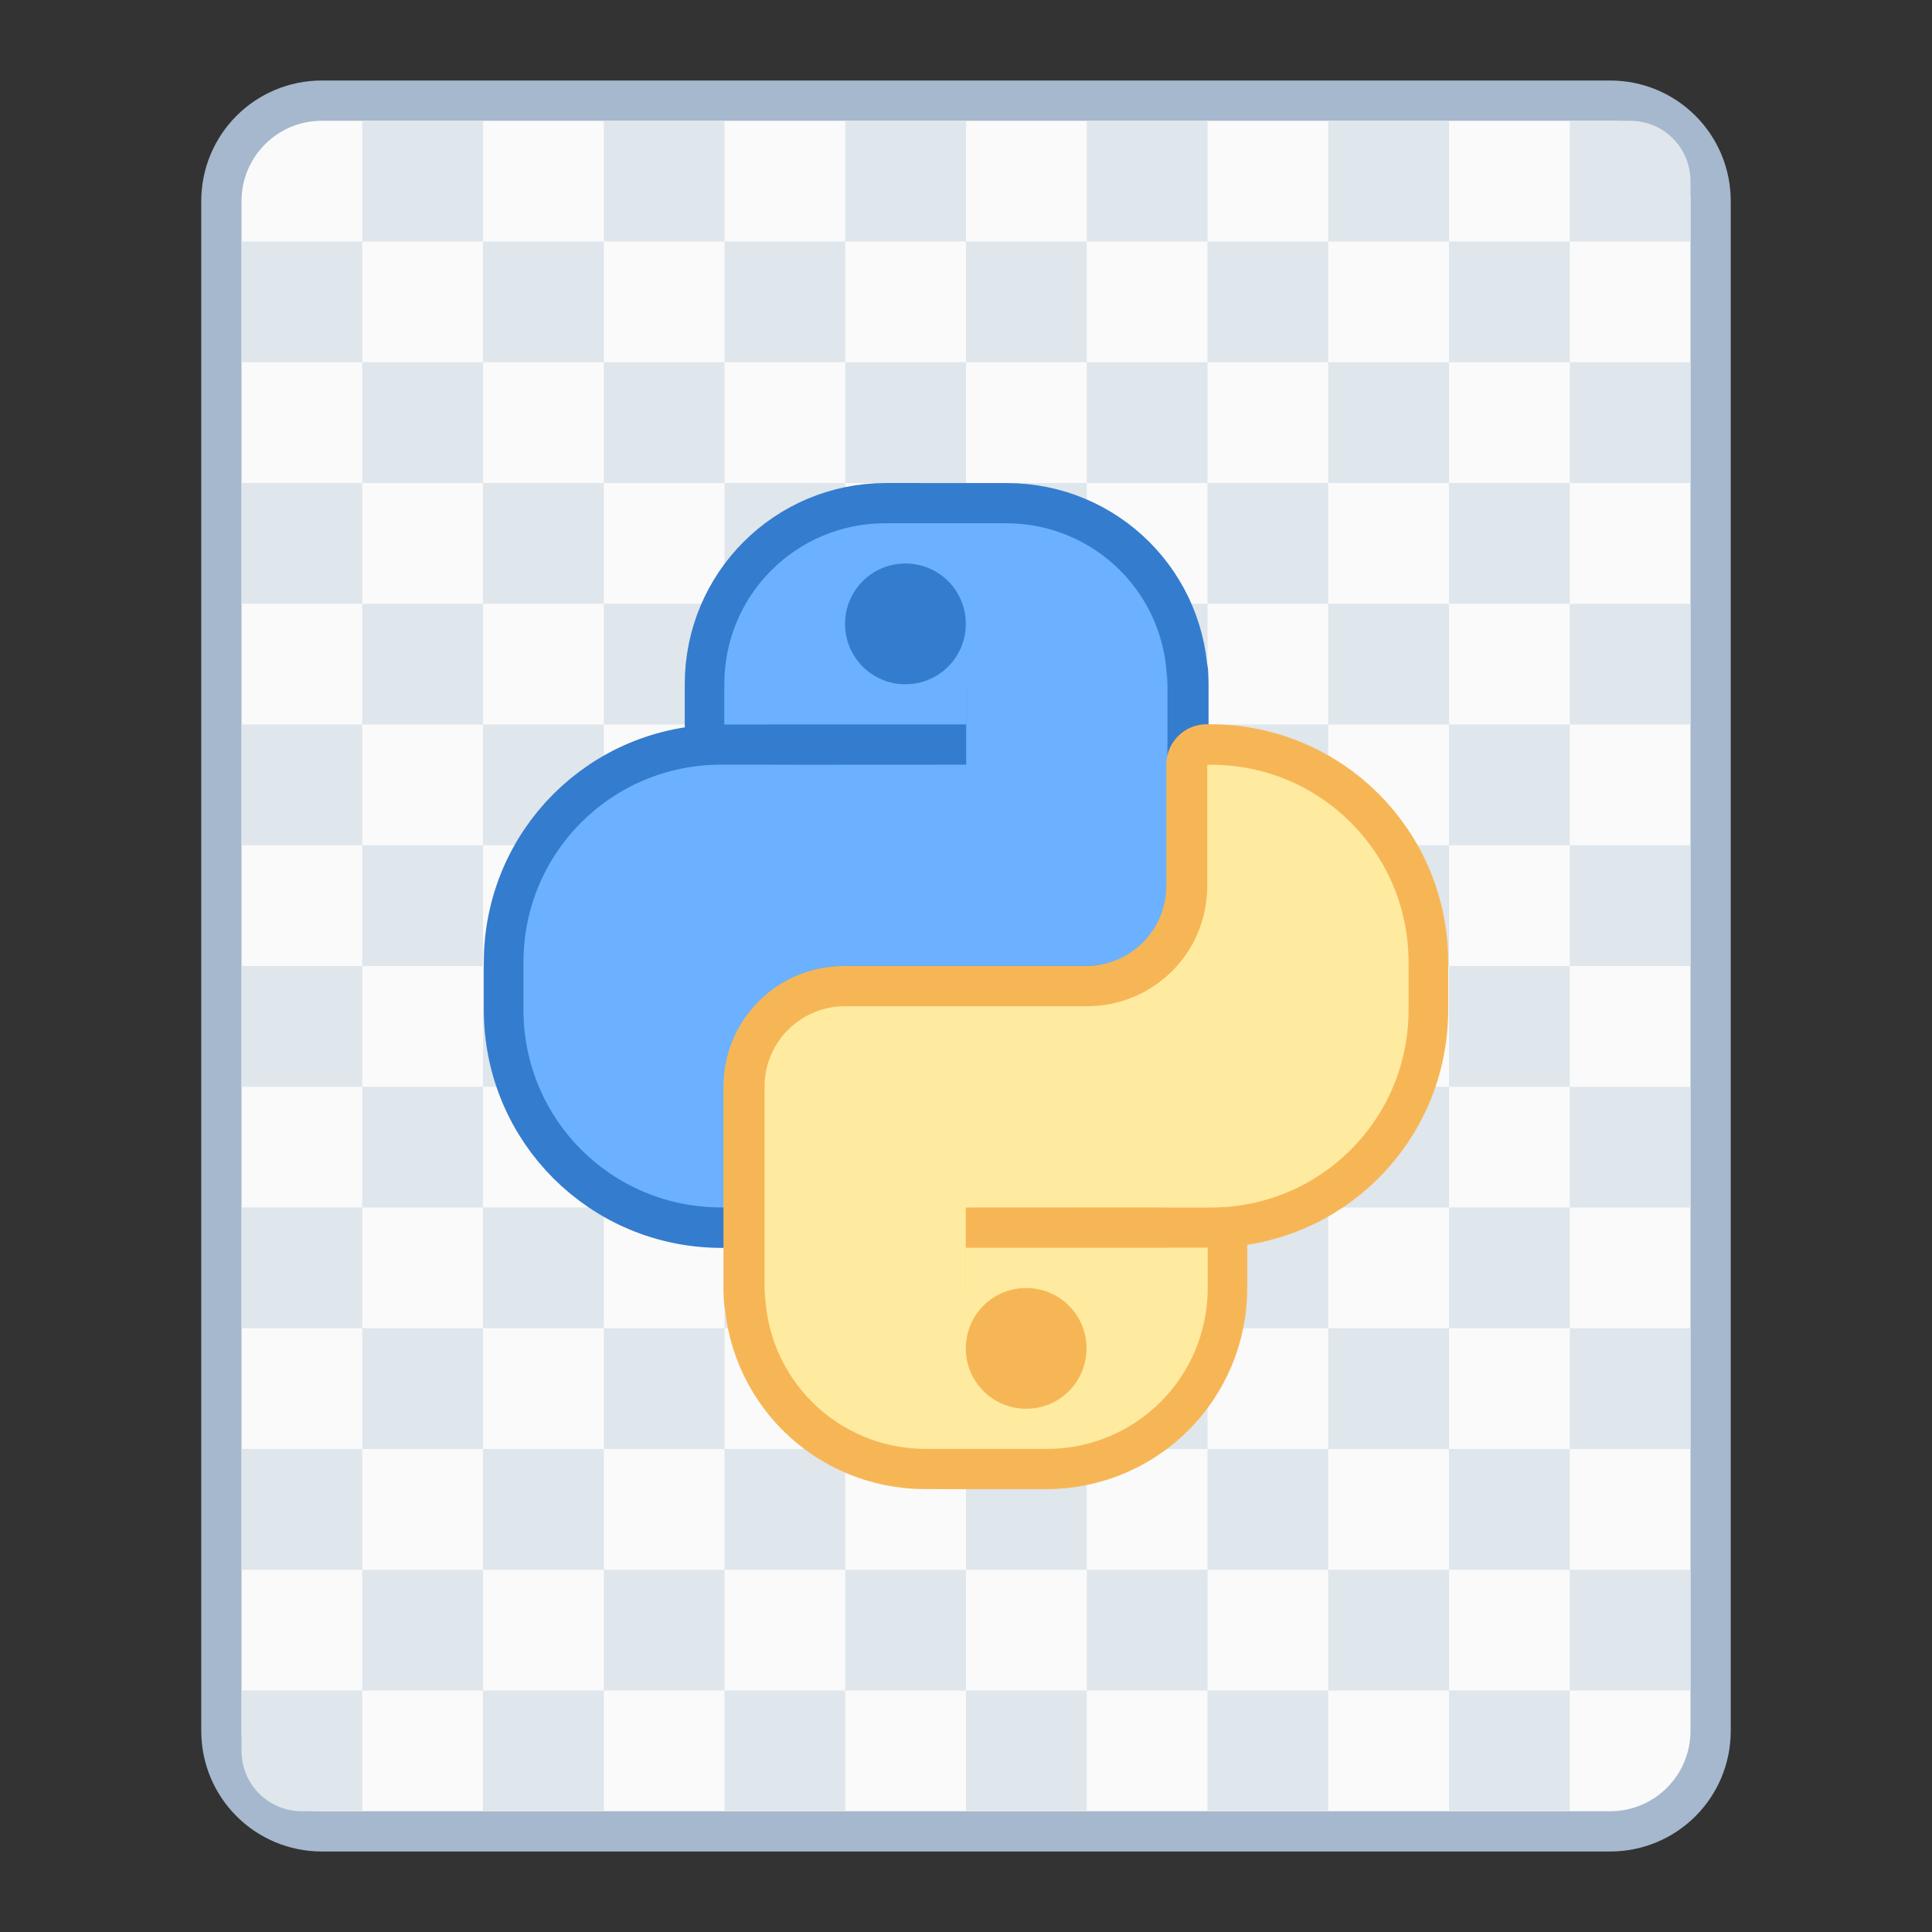 <?xml version="1.0" encoding="UTF-8" standalone="no"?>
<!-- Created with Inkscape (http://www.inkscape.org/) -->

<svg
   width="48"
   height="48"
   viewBox="0 0 48 48"
   version="1.1"
   id="svg8"
   inkscape:version="1.2.1 (9c6d41e410, 2022-07-14)"
   sodipodi:docname="text-x-python.svg"
   xml:space="preserve"
   xmlns:inkscape="http://www.inkscape.org/namespaces/inkscape"
   xmlns:sodipodi="http://sodipodi.sourceforge.net/DTD/sodipodi-0.dtd"
   xmlns="http://www.w3.org/2000/svg"
   xmlns:svg="http://www.w3.org/2000/svg"
   xmlns:rdf="http://www.w3.org/1999/02/22-rdf-syntax-ns#"
   xmlns:cc="http://creativecommons.org/ns#"
   xmlns:dc="http://purl.org/dc/elements/1.1/"><rect x="0" y="0" width="48" height="48" fill="#333333" stroke="none"/><title
     id="title7895">Antu icon Theme</title><defs
     id="defs2"><style
       type="text/css"
       id="current-color-scheme">
      .ColorScheme-Text {
        color:#122036;
      }
      </style><style
       id="current-color-scheme-5"
       type="text/css">
      .ColorScheme-Text {
        color:#122036;
      }
      </style><style
       id="current-color-scheme-2"
       type="text/css">
      .ColorScheme-Text {
        color:#122036;
      }
      </style><style
       id="current-color-scheme-1"
       type="text/css">
      .ColorScheme-Text {
        color:#122036;
      }
      </style><style
       type="text/css"
       id="current-color-scheme-10">
      .ColorScheme-Text {
        color:#122036;
      }
      </style><style
       id="current-color-scheme-0"
       type="text/css">
      .ColorScheme-Text {
        color:#122036;
      }
      </style><style
       id="current-color-scheme-26"
       type="text/css">
      .ColorScheme-Text {
        color:#122036;
      }
      </style><style
       type="text/css"
       id="current-color-scheme-27">
      .ColorScheme-Text {
        color:#122036;
      }
      </style><style
       type="text/css"
       id="current-color-scheme-7">
      .ColorScheme-Text {
        color:#122036;
      }
      </style><style
       type="text/css"
       id="current-color-scheme-5-09">
      .ColorScheme-Text {
        color:#122036;
      }
      </style><style
       type="text/css"
       id="current-color-scheme-0-3">
      .ColorScheme-Text {
        color:#122036;
      }
      </style><style
       type="text/css"
       id="current-color-scheme-7-9">
      .ColorScheme-Text {
        color:#122036;
      }
      </style><style
       type="text/css"
       id="current-color-scheme-5-3">
      .ColorScheme-Text {
        color:#122036;
      }
      </style><style
       type="text/css"
       id="current-color-scheme-79">
      .ColorScheme-Text {
        color:#122036;
      }
      </style><style
       type="text/css"
       id="current-color-scheme-7-2">
      .ColorScheme-Text {
        color:#122036;
      }
      </style><style
       type="text/css"
       id="current-color-scheme-5-0">
      .ColorScheme-Text {
        color:#122036;
      }
      </style><style
       id="current-color-scheme-04"
       type="text/css">
      .ColorScheme-Text {
        color:#122036;
      }
      </style><style
       id="current-color-scheme-6"
       type="text/css">
      .ColorScheme-Text {
        color:#122036;
      }
      </style><style
       id="current-color-scheme-67"
       type="text/css">
      .ColorScheme-Text {
        color:#122036;
      }
      </style><style
       type="text/css"
       id="current-color-scheme-1-8">
      .ColorScheme-Text {
        color:#122036;
      }
      </style></defs><sodipodi:namedview
     id="base"
     pagecolor="#ffffff"
     bordercolor="#666666"
     borderopacity="1.0"
     inkscape:pageopacity="0.0"
     inkscape:pageshadow="2"
     inkscape:zoom="11.313709"
     inkscape:cx="35.266951"
     inkscape:cy="37.653436"
     inkscape:document-units="px"
     inkscape:current-layer="g6878"
     showgrid="true"
     units="px"
     inkscape:window-width="2160"
     inkscape:window-height="1330"
     inkscape:window-x="0"
     inkscape:window-y="0"
     inkscape:window-maximized="1"
     objecttolerance="10"
     gridtolerance="10"
     guidetolerance="10"
     inkscape:snap-bbox="true"
     inkscape:bbox-paths="true"
     inkscape:bbox-nodes="true"
     inkscape:snap-bbox-edge-midpoints="true"
     inkscape:snap-bbox-midpoints="true"
     inkscape:object-paths="true"
     inkscape:snap-intersection-paths="true"
     inkscape:showpageshadow="2"
     inkscape:pagecheckerboard="0"
     inkscape:deskcolor="#d1d1d1"><inkscape:grid
       type="xygrid"
       id="grid7897"
       empspacing="4" /></sodipodi:namedview><g
     inkscape:label="Capa 1"
     inkscape:groupmode="layer"
     id="layer1"
     transform="translate(0,-266.65)"><path
       inkscape:connector-curvature="0"
       id="rect6397-1"
       d="m 8,268.65 h 32 c 1.662,0 3,1.338 3,3 v 38 c 0,1.662 -1.338,3 -3,3 H 8 c -1.662,0 -3,-1.338 -3,-3 v -38 c 0,-1.662 1.338,-3 3,-3 z"
       style="vector-effect:none;fill:#a5b8cd;fill-opacity:1;stroke:none;stroke-width:6;stroke-linecap:square;stroke-linejoin:round;stroke-miterlimit:18;stroke-dasharray:none;stroke-dashoffset:0;stroke-opacity:1;paint-order:markers stroke fill" /><path
       sodipodi:nodetypes="sssssssss"
       inkscape:connector-curvature="0"
       id="rect6399-4"
       d="m 8,269.65 h 32 c 1.108,0 2,0.892 2,2 v 38 c 0,1.108 -0.892,2 -2,2 H 8 c -1.108,0 -2,-0.892 -2,-2 V 271.65 c 0,-1.108 0.892,-2 2,-2 z"
       style="fill:#fafafa;fill-opacity:1;stroke:none;stroke-width:6;stroke-linecap:square;stroke-linejoin:round;stroke-miterlimit:18;stroke-dasharray:none;stroke-dashoffset:0;stroke-opacity:1;paint-order:markers stroke fill" /><path
       id="rect850-5-9-7-9-7-0-4-4-1-0"
       style="fill:#dfe6ec;fill-opacity:1;stroke-width:1.2;stroke-linecap:round;stroke-linejoin:round;stroke-miterlimit:1.8;paint-order:stroke fill markers;stop-color:#000000"
       d="m 9,269.65 v 3 h 3 v -3 z m 3,3 v 3 h 3 v -3 z m 3,0 h 3 v -3 h -3 z m 3,0 v 3 h 3 v -3 z m 3,0 h 3 v -3 h -3 z m 3,0 v 3 h 3 v -3 z m 3,0 h 3 v -3 h -3 z m 3,0 v 3 h 3 v -3 z m 3,0 h 3 v -3 h -3 z m 3,0 v 3 h 3 v -3 z m 3,0 h 1.5 1.5 v -1.5 c 0,-0.831 -0.669,-1.5 -1.5,-1.5 H 39 v 1.5 z m 0,3 v 3 h 3 v -3 z m 0,3 h -3 v 3 h 3 z m 0,3 v 3 h 3 v -3 z m 0,3 h -3 v 3 h 3 z m 0,3 v 3 h 3 v -3 z m 0,3 h -3 v 3 h 3 z m 0,3 v 3 h 3 v -3 z m 0,3 h -3 v 3 h 3 z m 0,3 v 3 h 3 v -3 z m 0,3 h -3 v 3 h 3 z m 0,3 v 3 h 3 v -3 z m 0,3 h -3 v 3 h 3 z m -3,0 v -3 h -3 v 3 z m -3,0 h -3 v 3 h 3 z m -3,0 v -3 h -3 v 3 z m -3,0 h -3 v 3 h 3 z m -3,0 v -3 h -3 v 3 z m -3,0 h -3 v 3 h 3 z m -3,0 v -3 h -3 v 3 z m -3,0 h -3 v 3 h 3 z m -3,0 v -3 H 9 v 3 z m -3,0 H 7.5 6 v 1.5 c 0,0.831 0.669,1.5 1.5,1.5 H 9 v -1.5 z m 0,-3 v -3 H 6 v 3 z m 0,-3 h 3 v -3 H 9 Z m 0,-3 v -3 H 6 v 3 z m 0,-3 h 3 v -3 H 9 Z m 0,-3 v -3 H 6 v 3 z m 0,-3 h 3 v -3 H 9 Z m 0,-3 v -3 H 6 v 3 z m 0,-3 h 3 v -3 H 9 Z m 0,-3 v -3 H 6 v 3 z m 0,-3 h 3 v -3 H 9 Z m 0,-3 v -3 H 6 v 3 z m 3,3 v 3 h 3 v -3 z m 3,0 h 3 v -3 h -3 z m 3,0 v 3 h 3 v -3 z m 3,0 h 3 v -3 h -3 z m 3,0 v 3 h 3 v -3 z m 3,0 h 3 v -3 h -3 z m 3,0 v 3 h 3 v -3 z m 3,0 h 3 v -3 h -3 z m 0,3 v 3 h 3 v -3 z m 0,3 h -3 v 3 h 3 z m 0,3 v 3 h 3 v -3 z m 0,3 h -3 v 3 h 3 z m 0,3 v 3 h 3 v -3 z m 0,3 h -3 v 3 h 3 z m 0,3 v 3 h 3 v -3 z m 0,3 h -3 v 3 h 3 z m -3,0 v -3 h -3 v 3 z m -3,0 h -3 v 3 h 3 z m -3,0 v -3 h -3 v 3 z m -3,0 h -3 v 3 h 3 z m -3,0 v -3 h -3 v 3 z m -3,0 h -3 v 3 h 3 z m 0,-3 v -3 h -3 v 3 z m 0,-3 h 3 v -3 h -3 z m 0,-3 v -3 h -3 v 3 z m 0,-3 h 3 v -3 h -3 z m 0,-3 v -3 h -3 v 3 z m 0,-3 h 3 v -3 h -3 z m 3,0 v 3 h 3 v -3 z m 3,0 h 3 v -3 h -3 z m 3,0 v 3 h 3 v -3 z m 3,0 h 3 v -3 h -3 z m 0,3 v 3 h 3 v -3 z m 0,3 h -3 v 3 h 3 z m 0,3 v 3 h 3 v -3 z m 0,3 h -3 v 3 h 3 z m -3,0 v -3 h -3 v 3 z m -3,0 h -3 v 3 h 3 z m 0,-3 v -3 h -3 v 3 z m 0,-3 h 3 v -3 h -3 z" /><g
       id="g6878"
       transform="translate(48.01,-0.002)"><g
         id="g10284"
         transform="translate(-76.005,-1)"><g
           id="path5320-7"
           transform="matrix(1.467,0,0,1.467,-30.502,274.217)"
           style="fill:#347cce;fill-opacity:1"><path
             id="path9356"
             style="color:#000000;fill:#347cce;fill-opacity:1;stroke:#347cce;stroke-width:1.364;stroke-linecap:round;stroke-linejoin:round;stroke-miterlimit:1.8;stroke-opacity:1;paint-order:stroke fill markers"
             d="m 54.881,4.387 c -1.511,0 -2.727,1.216 -2.727,2.727 v 0.682 h 0.682 v -0.001 h 3.414 V 7.115 h 0.001 v 1.362 l -2.734,0.001 -0.675,-0.001 h -0.743 c -1.855,0 -3.348,1.493 -3.348,3.348 v 0.804 c 0,1.855 1.493,3.348 3.348,3.348 h 0.061 v -2.039 -0.007 -0.007 c 0,-0.071 0.004,-0.14 0.011,-0.209 0.007,-0.069 0.017,-0.136 0.031,-0.202 0.014,-0.066 0.031,-0.132 0.051,-0.196 0.02,-0.064 0.042,-0.127 0.068,-0.188 0.026,-0.061 0.054,-0.121 0.085,-0.178 0.031,-0.058 0.066,-0.114 0.103,-0.168 0.037,-0.054 0.076,-0.107 0.117,-0.157 0.041,-0.05 0.084,-0.099 0.131,-0.145 0.046,-0.046 0.095,-0.089 0.145,-0.131 0.05,-0.041 0.103,-0.081 0.157,-0.117 0.054,-0.037 0.11,-0.071 0.168,-0.103 0.058,-0.031 0.117,-0.059 0.178,-0.085 0.061,-0.026 0.124,-0.048 0.188,-0.068 0.064,-0.02 0.129,-0.037 0.196,-0.051 0.066,-0.014 0.134,-0.024 0.202,-0.031 0.069,-0.007 0.138,-0.011 0.209,-0.011 h 2.052 0.688 1.357 c 0.755,0 1.364,-0.608 1.364,-1.364 V 9.841 7.113 c 0,-0.065 -0.003,-0.129 -0.007,-0.193 V 7.115 c 0,-1.511 -1.216,-2.727 -2.727,-2.727 z"
             sodipodi:nodetypes="sscccccccccsssscccscssssssssssssscsccsscsccss" /></g><path
           id="path9356-6"
           style="color:#000000;fill:#6bb1ff;stroke:none;stroke-width:2;stroke-linecap:round;stroke-linejoin:round;stroke-miterlimit:1.8;stroke-opacity:1;paint-order:stroke fill markers"
           d="m 49.99,280.652 c -2.216,0 -4,1.784 -4,4 v 1 h 1 v -0.002 h 5.008 v -0.998 h 0.002 V 286.65 l -4.01,0.002 -0.99,-0.002 h -1.09 c -2.72,0 -4.91,2.19 -4.91,4.91 v 1.18 c 0,2.72 2.19,4.91 4.91,4.91 h 0.09 v -2.99 -0.01 -0.01 c 0,-0.104 0.005,-0.206 0.016,-0.307 0.01,-0.101 0.025,-0.199 0.045,-0.297 0.02,-0.098 0.045,-0.193 0.074,-0.287 0.029,-0.094 0.062,-0.186 0.1,-0.275 0.038,-0.089 0.079,-0.177 0.125,-0.262 0.046,-0.085 0.097,-0.167 0.15,-0.246 0.054,-0.08 0.111,-0.157 0.172,-0.23 0.061,-0.074 0.124,-0.145 0.191,-0.213 0.068,-0.068 0.139,-0.131 0.213,-0.191 0.074,-0.061 0.151,-0.118 0.23,-0.172 0.08,-0.054 0.161,-0.104 0.246,-0.15 0.085,-0.046 0.172,-0.087 0.262,-0.125 0.089,-0.038 0.182,-0.071 0.275,-0.1 0.094,-0.029 0.19,-0.054 0.287,-0.074 0.097,-0.02 0.196,-0.035 0.297,-0.045 0.101,-0.01 0.203,-0.016 0.307,-0.016 h 3.01 1.01 1.99 c 1.108,0 2,-0.892 2,-2 v -1 -4 c 0,-0.095 -0.004,-0.189 -0.01,-0.283 v 0.285 c 0,-2.216 -1.784,-4 -4,-4 z m 0.5,1 c 0.831,0 1.5,0.669 1.5,1.5 0,0.831 -0.669,1.5 -1.5,1.5 -0.831,0 -1.5,-0.669 -1.5,-1.5 0,-0.831 0.669,-1.5 1.5,-1.5 z" /><g
           id="path5320-7-0"
           transform="matrix(-1.467,0,0,-1.467,134.492,310.085)"
           style="fill:#f7b656;fill-opacity:1;stroke:#f7b656;stroke-opacity:1"><path
             id="path9356-62"
             style="color:#000000;fill:#f7b656;fill-opacity:1;stroke:#f7b656;stroke-width:1.364;stroke-linecap:round;stroke-linejoin:round;stroke-miterlimit:1.8;stroke-opacity:1;paint-order:stroke fill markers"
             d="m 54.881,4.387 c -1.511,0 -2.727,1.216 -2.727,2.727 v 0.682 h 0.682 v -0.001 h 3.414 V 7.115 h 0.001 v 1.362 l -2.734,0.001 -0.675,-0.001 h -0.743 c -1.855,0 -3.348,1.493 -3.348,3.348 v 0.804 c 0,1.855 1.493,3.348 3.348,3.348 h 0.061 v -2.039 -0.007 -0.007 c 0,-0.071 0.004,-0.14 0.011,-0.209 0.007,-0.069 0.017,-0.136 0.031,-0.202 0.014,-0.066 0.031,-0.132 0.051,-0.196 0.02,-0.064 0.042,-0.127 0.068,-0.188 0.026,-0.061 0.054,-0.121 0.085,-0.178 0.031,-0.058 0.066,-0.114 0.103,-0.168 0.037,-0.054 0.076,-0.107 0.117,-0.157 0.041,-0.05 0.084,-0.099 0.131,-0.145 0.046,-0.046 0.095,-0.089 0.145,-0.131 0.05,-0.041 0.103,-0.081 0.157,-0.117 0.054,-0.037 0.11,-0.071 0.168,-0.103 0.058,-0.031 0.117,-0.059 0.178,-0.085 0.061,-0.026 0.124,-0.048 0.188,-0.068 0.064,-0.02 0.129,-0.037 0.196,-0.051 0.066,-0.014 0.134,-0.024 0.202,-0.031 0.069,-0.007 0.138,-0.011 0.209,-0.011 h 2.052 0.688 1.357 c 0.755,0 1.364,-0.608 1.364,-1.364 V 9.841 7.113 c 0,-0.065 -0.003,-0.129 -0.007,-0.193 V 7.115 c 0,-1.511 -1.216,-2.727 -2.727,-2.727 z"
             sodipodi:nodetypes="sscccccccccsssscccscssssssssssssscsccsscsccss" /></g><path
           id="path9356-6-6"
           style="color:#000000;fill:#ffeba0;fill-opacity:1;stroke:none;stroke-width:2;stroke-linecap:round;stroke-linejoin:round;stroke-miterlimit:1.8;stroke-opacity:1;paint-order:stroke fill markers"
           d="m 57.99,286.652 v 2.99 0.01 0.01 c 0,0.104 -0.005,0.206 -0.016,0.307 -0.01,0.101 -0.025,0.199 -0.045,0.297 -0.02,0.098 -0.045,0.193 -0.074,0.287 -0.029,0.094 -0.062,0.186 -0.1,0.275 -0.038,0.089 -0.079,0.177 -0.125,0.262 -0.046,0.085 -0.097,0.167 -0.15,0.246 -0.054,0.08 -0.111,0.157 -0.172,0.23 -0.061,0.074 -0.124,0.145 -0.191,0.213 -0.068,0.068 -0.139,0.131 -0.213,0.191 -0.074,0.061 -0.151,0.118 -0.23,0.172 -0.08,0.054 -0.161,0.104 -0.246,0.15 -0.085,0.046 -0.172,0.087 -0.262,0.125 -0.089,0.038 -0.182,0.071 -0.275,0.1 -0.094,0.029 -0.19,0.054 -0.287,0.074 -0.097,0.02 -0.196,0.035 -0.297,0.045 -0.101,0.01 -0.203,0.016 -0.307,0.016 h -3.01 -1.01 -1.99 c -1.108,0 -2,0.892 -2,2 v 1 4 c 0,0.095 0.004,0.189 0.01,0.283 V 299.65 c 0,2.216 1.784,4 4,4 h 3 c 2.216,0 4,-1.784 4,-4 v -1 h -1 v 0.002 h -5.008 v 0.998 h -0.002 v -1.998 l 4.01,-0.002 0.99,0.002 h 1.09 c 2.72,0 4.91,-2.19 4.91,-4.91 v -1.18 c 0,-2.72 -2.19,-4.91 -4.91,-4.91 z m -4.5,13 c 0.831,0 1.5,0.669 1.5,1.5 0,0.831 -0.669,1.5 -1.5,1.5 -0.831,0 -1.5,-0.669 -1.5,-1.5 0,-0.831 0.669,-1.5 1.5,-1.5 z" /></g></g></g></svg>
